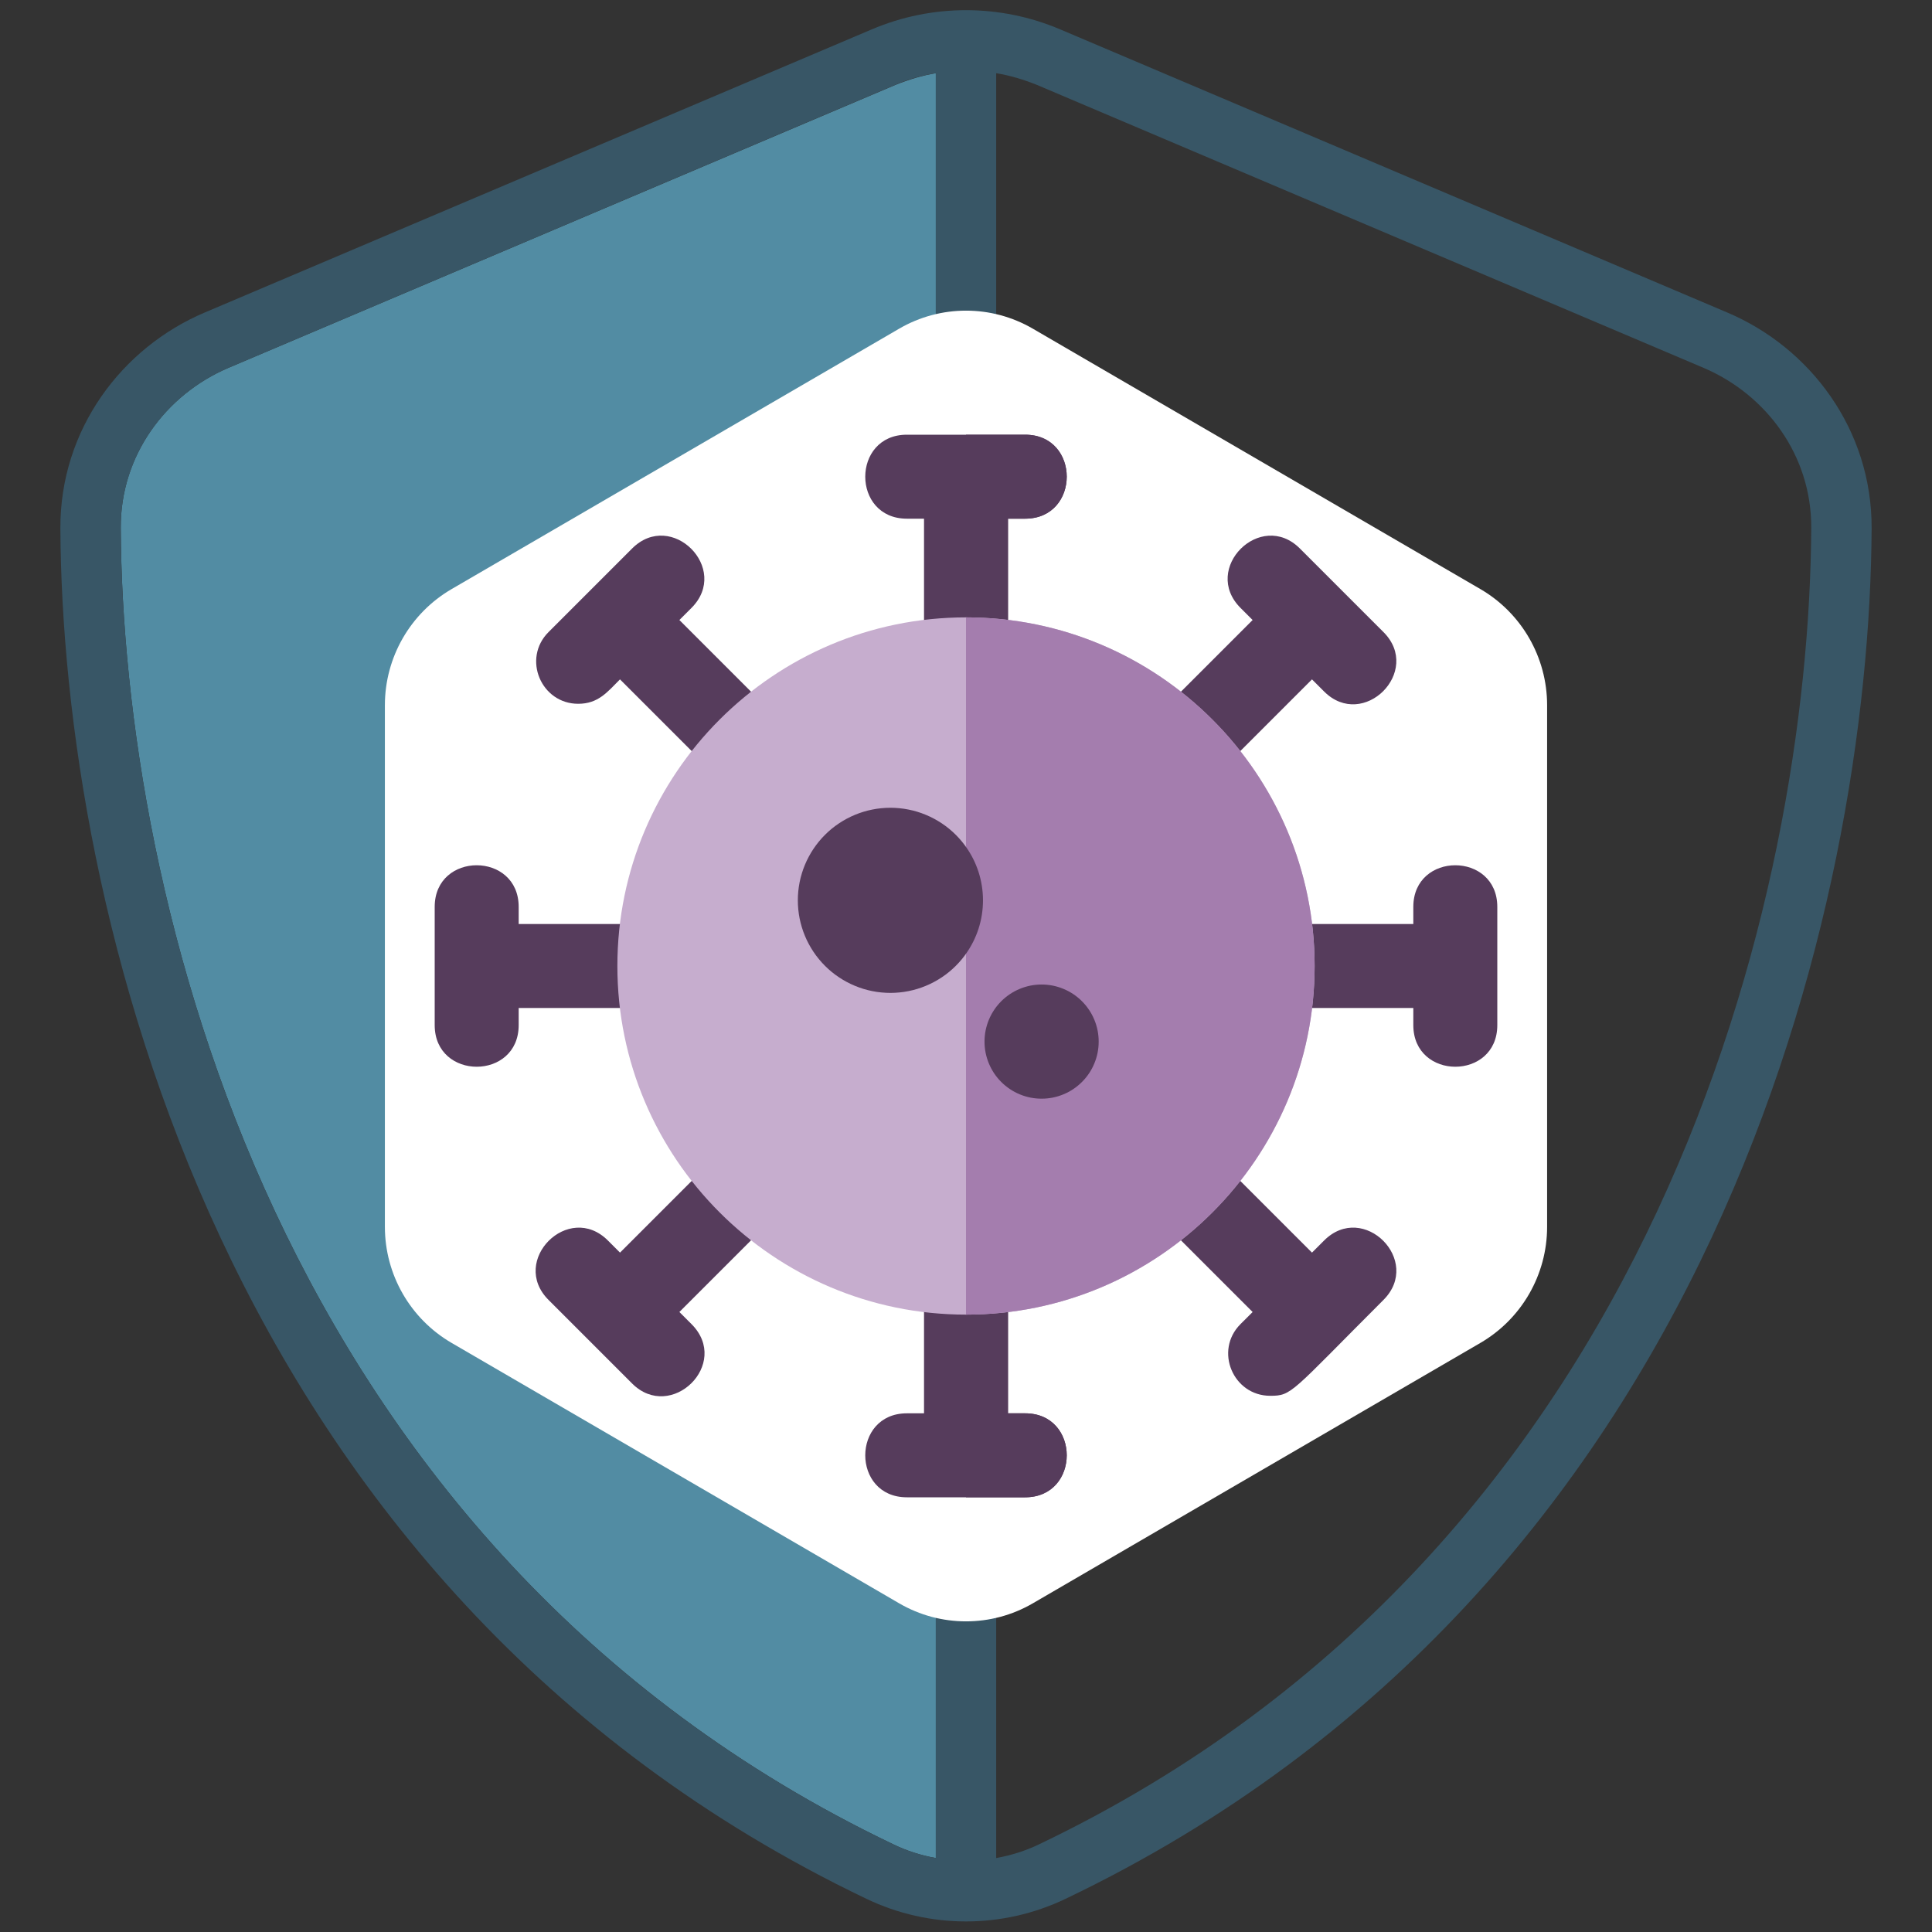 <svg xmlns="http://www.w3.org/2000/svg" xmlns:xlink="http://www.w3.org/1999/xlink" width="500" zoomAndPan="magnify" viewBox="0 0 375 375" height="500" preserveAspectRatio="xMidYMid meet" version="1.0"><rect x="0" y="0" width="375" height="375" fill="#333333" stroke="none"/><defs><clipPath id="e7ad00fd7a"><path d="M 74.707 60 L 300.293 60 L 300.293 315 L 74.707 315 Z M 74.707 60 " clip-rule="nonzero"/></clipPath><clipPath id="f4f765e9b6"><path d="M 174.535 311.207 L 87.672 260.668 C 79.645 256 74.707 247.41 74.707 238.125 L 74.707 136.875 C 74.707 127.59 79.645 119 87.672 114.332 L 174.535 63.793 C 182.551 59.129 192.449 59.129 200.465 63.793 L 287.328 114.332 C 295.355 119 300.293 127.59 300.293 136.875 L 300.293 238.125 C 300.293 247.41 295.355 256 287.328 260.668 L 200.465 311.207 C 192.449 315.871 182.551 315.871 174.535 311.207 Z M 174.535 311.207 " clip-rule="nonzero"/></clipPath><clipPath id="031ea0bf4b"><path d="M 238 167 L 290.625 167 L 290.625 208 L 238 208 Z M 238 167 " clip-rule="nonzero"/></clipPath><clipPath id="9f3af90250"><path d="M 167 84.375 L 208 84.375 L 208 137 L 167 137 Z M 167 84.375 " clip-rule="nonzero"/></clipPath><clipPath id="620ce154f3"><path d="M 167 238 L 208 238 L 208 290.625 L 167 290.625 Z M 167 238 " clip-rule="nonzero"/></clipPath><clipPath id="2cc0ef2696"><path d="M 84.375 167 L 137 167 L 137 208 L 84.375 208 Z M 84.375 167 " clip-rule="nonzero"/></clipPath><clipPath id="f2a3b1ef4d"><path d="M 187 238 L 208 238 L 208 290.625 L 187 290.625 Z M 187 238 " clip-rule="nonzero"/></clipPath><clipPath id="ef774bcdd4"><path d="M 187 84.375 L 208 84.375 L 208 137 L 187 137 Z M 187 84.375 " clip-rule="nonzero"/></clipPath></defs><path fill="#528ca3" d="M 23.438 102.465 C 23.805 173.219 52.953 300.367 173.289 357.934 C 176 359.254 178.785 360.133 181.641 360.645 L 181.641 14.207 C 179.004 14.648 176.367 15.453 173.805 16.48 L 44.312 71.41 C 32.152 76.609 23.363 88.402 23.438 102.465 Z M 23.438 102.465 " fill-opacity="1" fill-rule="nonzero"/><path fill="#385666" d="M 193.359 14.207 C 196.07 14.648 198.707 15.453 201.27 16.48 L 330.688 71.41 C 342.848 76.609 351.637 88.402 351.562 102.465 C 351.195 173.219 322.047 300.367 201.781 357.934 C 199.07 359.254 196.215 360.133 193.359 360.645 Z M 181.641 14.207 L 181.641 360.645 C 178.785 360.133 175.926 359.254 173.289 357.934 C 52.953 300.367 23.805 173.219 23.438 102.465 C 23.363 88.477 32.152 76.609 44.312 71.41 L 173.73 16.48 C 176.293 15.379 178.93 14.648 181.566 14.207 Z M 205.809 5.711 C 194.09 0.73 180.906 0.73 169.188 5.711 L 39.77 60.645 C 23.656 67.457 11.645 83.348 11.719 102.539 C 12.086 175.195 41.969 308.129 168.164 368.555 C 180.395 374.414 194.605 374.414 206.836 368.555 C 333.105 308.129 362.914 175.195 363.281 102.539 C 363.355 83.348 351.344 67.457 335.23 60.645 Z M 205.809 5.711 " fill-opacity="1" fill-rule="nonzero"/><g clip-path="url(#e7ad00fd7a)"><g clip-path="url(#f4f765e9b6)"><path fill="#ffffff" d="M 300.293 56.25 L 300.293 318.848 L 74.707 318.848 L 74.707 56.25 Z M 300.293 56.25 " fill-opacity="1" fill-rule="nonzero"/></g></g><path fill="#563c5c" d="M 257.008 240.781 L 254.656 243.133 L 235.348 223.824 C 232.164 220.641 227.004 220.641 223.82 223.824 C 220.641 227.004 220.641 232.164 223.82 235.348 L 243.133 254.66 L 240.781 257.008 C 235.629 262.16 239.352 270.922 246.543 270.922 C 250.797 270.922 250.469 270.371 268.535 252.309 C 276.148 244.691 264.633 233.16 257.008 240.781 Z M 257.008 240.781 " fill-opacity="1" fill-rule="nonzero"/><g clip-path="url(#031ea0bf4b)"><path fill="#563c5c" d="M 274.324 176.027 L 274.324 179.352 L 247.016 179.352 C 242.516 179.352 238.867 183 238.867 187.5 C 238.867 192 242.516 195.648 247.016 195.648 L 274.324 195.648 L 274.324 198.973 C 274.324 209.742 290.625 209.754 290.625 198.973 L 290.625 176.027 C 290.625 165.258 274.324 165.246 274.324 176.027 Z M 274.324 176.027 " fill-opacity="1" fill-rule="nonzero"/></g><path fill="#563c5c" d="M 235.348 151.176 L 254.656 131.867 L 257.008 134.219 C 264.613 141.82 276.145 130.301 268.535 122.691 C 254.527 108.688 283.281 137.441 252.309 106.465 C 244.695 98.852 233.156 110.367 240.781 117.992 L 243.133 120.344 L 223.824 139.652 C 220.641 142.836 220.641 147.996 223.824 151.18 C 227.004 154.359 232.164 154.359 235.348 151.176 Z M 235.348 151.176 " fill-opacity="1" fill-rule="nonzero"/><g clip-path="url(#9f3af90250)"><path fill="#563c5c" d="M 198.973 84.375 L 176.027 84.375 C 165.258 84.375 165.246 100.676 176.027 100.676 L 179.352 100.676 L 179.352 127.984 C 179.352 132.484 183 136.133 187.5 136.133 C 192 136.133 195.648 132.484 195.648 127.984 L 195.648 100.676 L 198.973 100.676 C 209.742 100.676 209.754 84.375 198.973 84.375 Z M 198.973 84.375 " fill-opacity="1" fill-rule="nonzero"/></g><g clip-path="url(#620ce154f3)"><path fill="#563c5c" d="M 198.973 274.324 L 195.648 274.324 L 195.648 247.016 C 195.648 242.516 192 238.867 187.5 238.867 C 183 238.867 179.352 242.516 179.352 247.016 L 179.352 274.324 L 176.027 274.324 C 165.258 274.324 165.246 290.625 176.027 290.625 L 198.973 290.625 C 209.742 290.625 209.754 274.324 198.973 274.324 Z M 198.973 274.324 " fill-opacity="1" fill-rule="nonzero"/></g><path fill="#563c5c" d="M 131.867 120.344 L 134.219 117.992 C 141.832 110.379 130.316 98.844 122.691 106.465 C 108.688 120.473 137.441 91.719 106.465 122.691 C 101.316 127.844 105.035 136.605 112.227 136.605 C 116.141 136.605 117.91 134.297 120.34 131.867 L 139.652 151.176 C 142.836 154.359 147.996 154.359 151.176 151.176 C 154.359 147.996 154.359 142.836 151.176 139.652 Z M 131.867 120.344 " fill-opacity="1" fill-rule="nonzero"/><g clip-path="url(#2cc0ef2696)"><path fill="#563c5c" d="M 127.984 195.648 C 132.484 195.648 136.133 192 136.133 187.5 C 136.133 183 132.484 179.352 127.984 179.352 L 100.676 179.352 L 100.676 176.027 C 100.676 165.258 84.375 165.246 84.375 176.027 L 84.375 198.973 C 84.375 209.742 100.676 209.754 100.676 198.973 L 100.676 195.648 Z M 127.984 195.648 " fill-opacity="1" fill-rule="nonzero"/></g><path fill="#563c5c" d="M 139.652 223.824 L 120.344 243.133 L 117.992 240.781 C 110.379 233.168 98.84 244.684 106.465 252.309 C 120.473 266.312 91.719 237.559 122.691 268.535 C 130.246 276.086 141.938 264.727 134.219 257.008 L 131.867 254.656 L 151.176 235.348 C 154.359 232.164 154.359 227.004 151.176 223.82 C 147.996 220.641 142.836 220.641 139.652 223.824 Z M 139.652 223.824 " fill-opacity="1" fill-rule="nonzero"/><g clip-path="url(#f2a3b1ef4d)"><path fill="#563c5c" d="M 198.973 274.324 L 195.648 274.324 L 195.648 247.016 C 195.648 242.516 192 238.867 187.5 238.867 L 187.5 290.625 L 198.973 290.625 C 209.742 290.625 209.754 274.324 198.973 274.324 Z M 198.973 274.324 " fill-opacity="1" fill-rule="nonzero"/></g><g clip-path="url(#ef774bcdd4)"><path fill="#563c5c" d="M 198.973 84.375 L 187.5 84.375 L 187.5 136.133 C 192 136.133 195.648 132.484 195.648 127.984 L 195.648 100.676 L 198.973 100.676 C 209.742 100.676 209.754 84.375 198.973 84.375 Z M 198.973 84.375 " fill-opacity="1" fill-rule="nonzero"/></g><path fill="#c6adce" d="M 187.5 255.168 C 150.188 255.168 119.832 224.812 119.832 187.5 C 119.832 150.188 150.188 119.832 187.5 119.832 C 224.812 119.832 255.168 150.188 255.168 187.5 C 255.168 224.812 224.812 255.168 187.5 255.168 Z M 187.5 255.168 " fill-opacity="1" fill-rule="nonzero"/><path fill="#563c5c" d="M 190.793 174.754 C 190.793 175.344 190.762 175.93 190.707 176.516 C 190.648 177.102 190.562 177.684 190.445 178.258 C 190.332 178.836 190.191 179.406 190.02 179.969 C 189.848 180.531 189.648 181.086 189.426 181.629 C 189.199 182.172 188.949 182.703 188.672 183.223 C 188.395 183.742 188.09 184.246 187.766 184.734 C 187.438 185.227 187.086 185.699 186.715 186.152 C 186.34 186.605 185.945 187.043 185.531 187.457 C 185.113 187.875 184.68 188.27 184.223 188.645 C 183.77 189.016 183.297 189.367 182.809 189.691 C 182.316 190.02 181.812 190.32 181.293 190.598 C 180.777 190.875 180.246 191.129 179.699 191.352 C 179.156 191.578 178.605 191.777 178.039 191.949 C 177.477 192.117 176.906 192.262 176.332 192.375 C 175.754 192.492 175.172 192.578 174.586 192.633 C 174 192.691 173.414 192.723 172.824 192.723 C 172.238 192.723 171.648 192.691 171.062 192.633 C 170.48 192.578 169.898 192.492 169.32 192.375 C 168.742 192.262 168.172 192.117 167.609 191.949 C 167.047 191.777 166.492 191.578 165.949 191.352 C 165.406 191.129 164.875 190.875 164.355 190.598 C 163.836 190.32 163.332 190.02 162.844 189.691 C 162.355 189.367 161.883 189.016 161.426 188.645 C 160.973 188.27 160.535 187.875 160.121 187.457 C 159.703 187.043 159.309 186.605 158.938 186.152 C 158.562 185.699 158.215 185.227 157.887 184.734 C 157.559 184.246 157.258 183.742 156.98 183.223 C 156.703 182.703 156.449 182.172 156.227 181.629 C 156 181.086 155.801 180.531 155.633 179.969 C 155.461 179.406 155.316 178.836 155.203 178.258 C 155.09 177.684 155.004 177.102 154.945 176.516 C 154.887 175.93 154.859 175.344 154.859 174.754 C 154.859 174.164 154.887 173.578 154.945 172.992 C 155.004 172.406 155.09 171.824 155.203 171.25 C 155.316 170.672 155.461 170.102 155.633 169.539 C 155.801 168.977 156 168.422 156.227 167.879 C 156.449 167.336 156.703 166.805 156.98 166.285 C 157.258 165.766 157.559 165.262 157.887 164.773 C 158.215 164.281 158.562 163.812 158.938 163.355 C 159.309 162.902 159.703 162.465 160.121 162.051 C 160.535 161.633 160.973 161.238 161.426 160.863 C 161.883 160.492 162.355 160.141 162.844 159.816 C 163.332 159.488 163.836 159.188 164.355 158.91 C 164.875 158.633 165.406 158.379 165.949 158.156 C 166.492 157.93 167.047 157.73 167.609 157.559 C 168.172 157.391 168.742 157.246 169.32 157.133 C 169.898 157.016 170.48 156.93 171.062 156.875 C 171.648 156.816 172.238 156.785 172.824 156.785 C 173.414 156.785 174 156.816 174.586 156.875 C 175.172 156.93 175.754 157.016 176.332 157.133 C 176.906 157.246 177.477 157.391 178.039 157.559 C 178.605 157.73 179.156 157.93 179.699 158.156 C 180.246 158.379 180.777 158.633 181.293 158.91 C 181.812 159.188 182.316 159.488 182.809 159.816 C 183.297 160.141 183.77 160.492 184.223 160.863 C 184.68 161.238 185.113 161.633 185.531 162.051 C 185.945 162.465 186.34 162.902 186.715 163.355 C 187.086 163.812 187.438 164.281 187.766 164.773 C 188.09 165.262 188.395 165.766 188.672 166.285 C 188.949 166.805 189.199 167.336 189.426 167.879 C 189.648 168.422 189.848 168.977 190.02 169.539 C 190.191 170.102 190.332 170.672 190.445 171.25 C 190.562 171.824 190.648 172.406 190.707 172.992 C 190.762 173.578 190.793 174.164 190.793 174.754 Z M 190.793 174.754 " fill-opacity="1" fill-rule="nonzero"/><path fill="#a47dae" d="M 187.5 119.832 L 187.5 255.168 C 224.812 255.168 255.168 224.812 255.168 187.5 C 255.168 150.188 224.812 119.832 187.5 119.832 Z M 187.5 119.832 " fill-opacity="1" fill-rule="nonzero"/><path fill="#563c5c" d="M 187.5 164.387 L 187.5 185.117 C 189.574 182.188 190.797 178.613 190.797 174.75 C 190.793 170.891 189.574 167.316 187.5 164.387 Z M 187.5 164.387 " fill-opacity="1" fill-rule="nonzero"/><path fill="#563c5c" d="M 213.254 202.176 C 213.254 202.902 213.184 203.621 213.043 204.336 C 212.898 205.051 212.691 205.742 212.41 206.414 C 212.133 207.086 211.793 207.727 211.387 208.332 C 210.984 208.934 210.523 209.496 210.008 210.008 C 209.496 210.523 208.934 210.984 208.332 211.387 C 207.727 211.793 207.086 212.133 206.414 212.41 C 205.742 212.691 205.051 212.898 204.336 213.043 C 203.621 213.184 202.902 213.254 202.176 213.254 C 201.445 213.254 200.727 213.184 200.012 213.043 C 199.301 212.898 198.605 212.691 197.934 212.41 C 197.262 212.133 196.625 211.793 196.02 211.387 C 195.414 210.984 194.855 210.523 194.34 210.008 C 193.824 209.496 193.367 208.934 192.961 208.332 C 192.559 207.727 192.215 207.086 191.938 206.414 C 191.66 205.742 191.449 205.051 191.305 204.336 C 191.164 203.621 191.094 202.902 191.094 202.176 C 191.094 201.445 191.164 200.727 191.305 200.012 C 191.449 199.301 191.66 198.605 191.938 197.934 C 192.215 197.262 192.559 196.625 192.961 196.02 C 193.367 195.414 193.824 194.855 194.34 194.34 C 194.855 193.824 195.414 193.367 196.02 192.961 C 196.625 192.559 197.262 192.215 197.934 191.938 C 198.605 191.66 199.301 191.449 200.012 191.305 C 200.727 191.164 201.445 191.094 202.176 191.094 C 202.902 191.094 203.621 191.164 204.336 191.305 C 205.051 191.449 205.742 191.66 206.414 191.938 C 207.086 192.215 207.727 192.559 208.332 192.961 C 208.934 193.367 209.496 193.824 210.008 194.34 C 210.523 194.855 210.984 195.414 211.387 196.02 C 211.793 196.625 212.133 197.262 212.41 197.934 C 212.691 198.605 212.898 199.301 213.043 200.012 C 213.184 200.727 213.254 201.445 213.254 202.176 Z M 213.254 202.176 " fill-opacity="1" fill-rule="nonzero"/></svg>